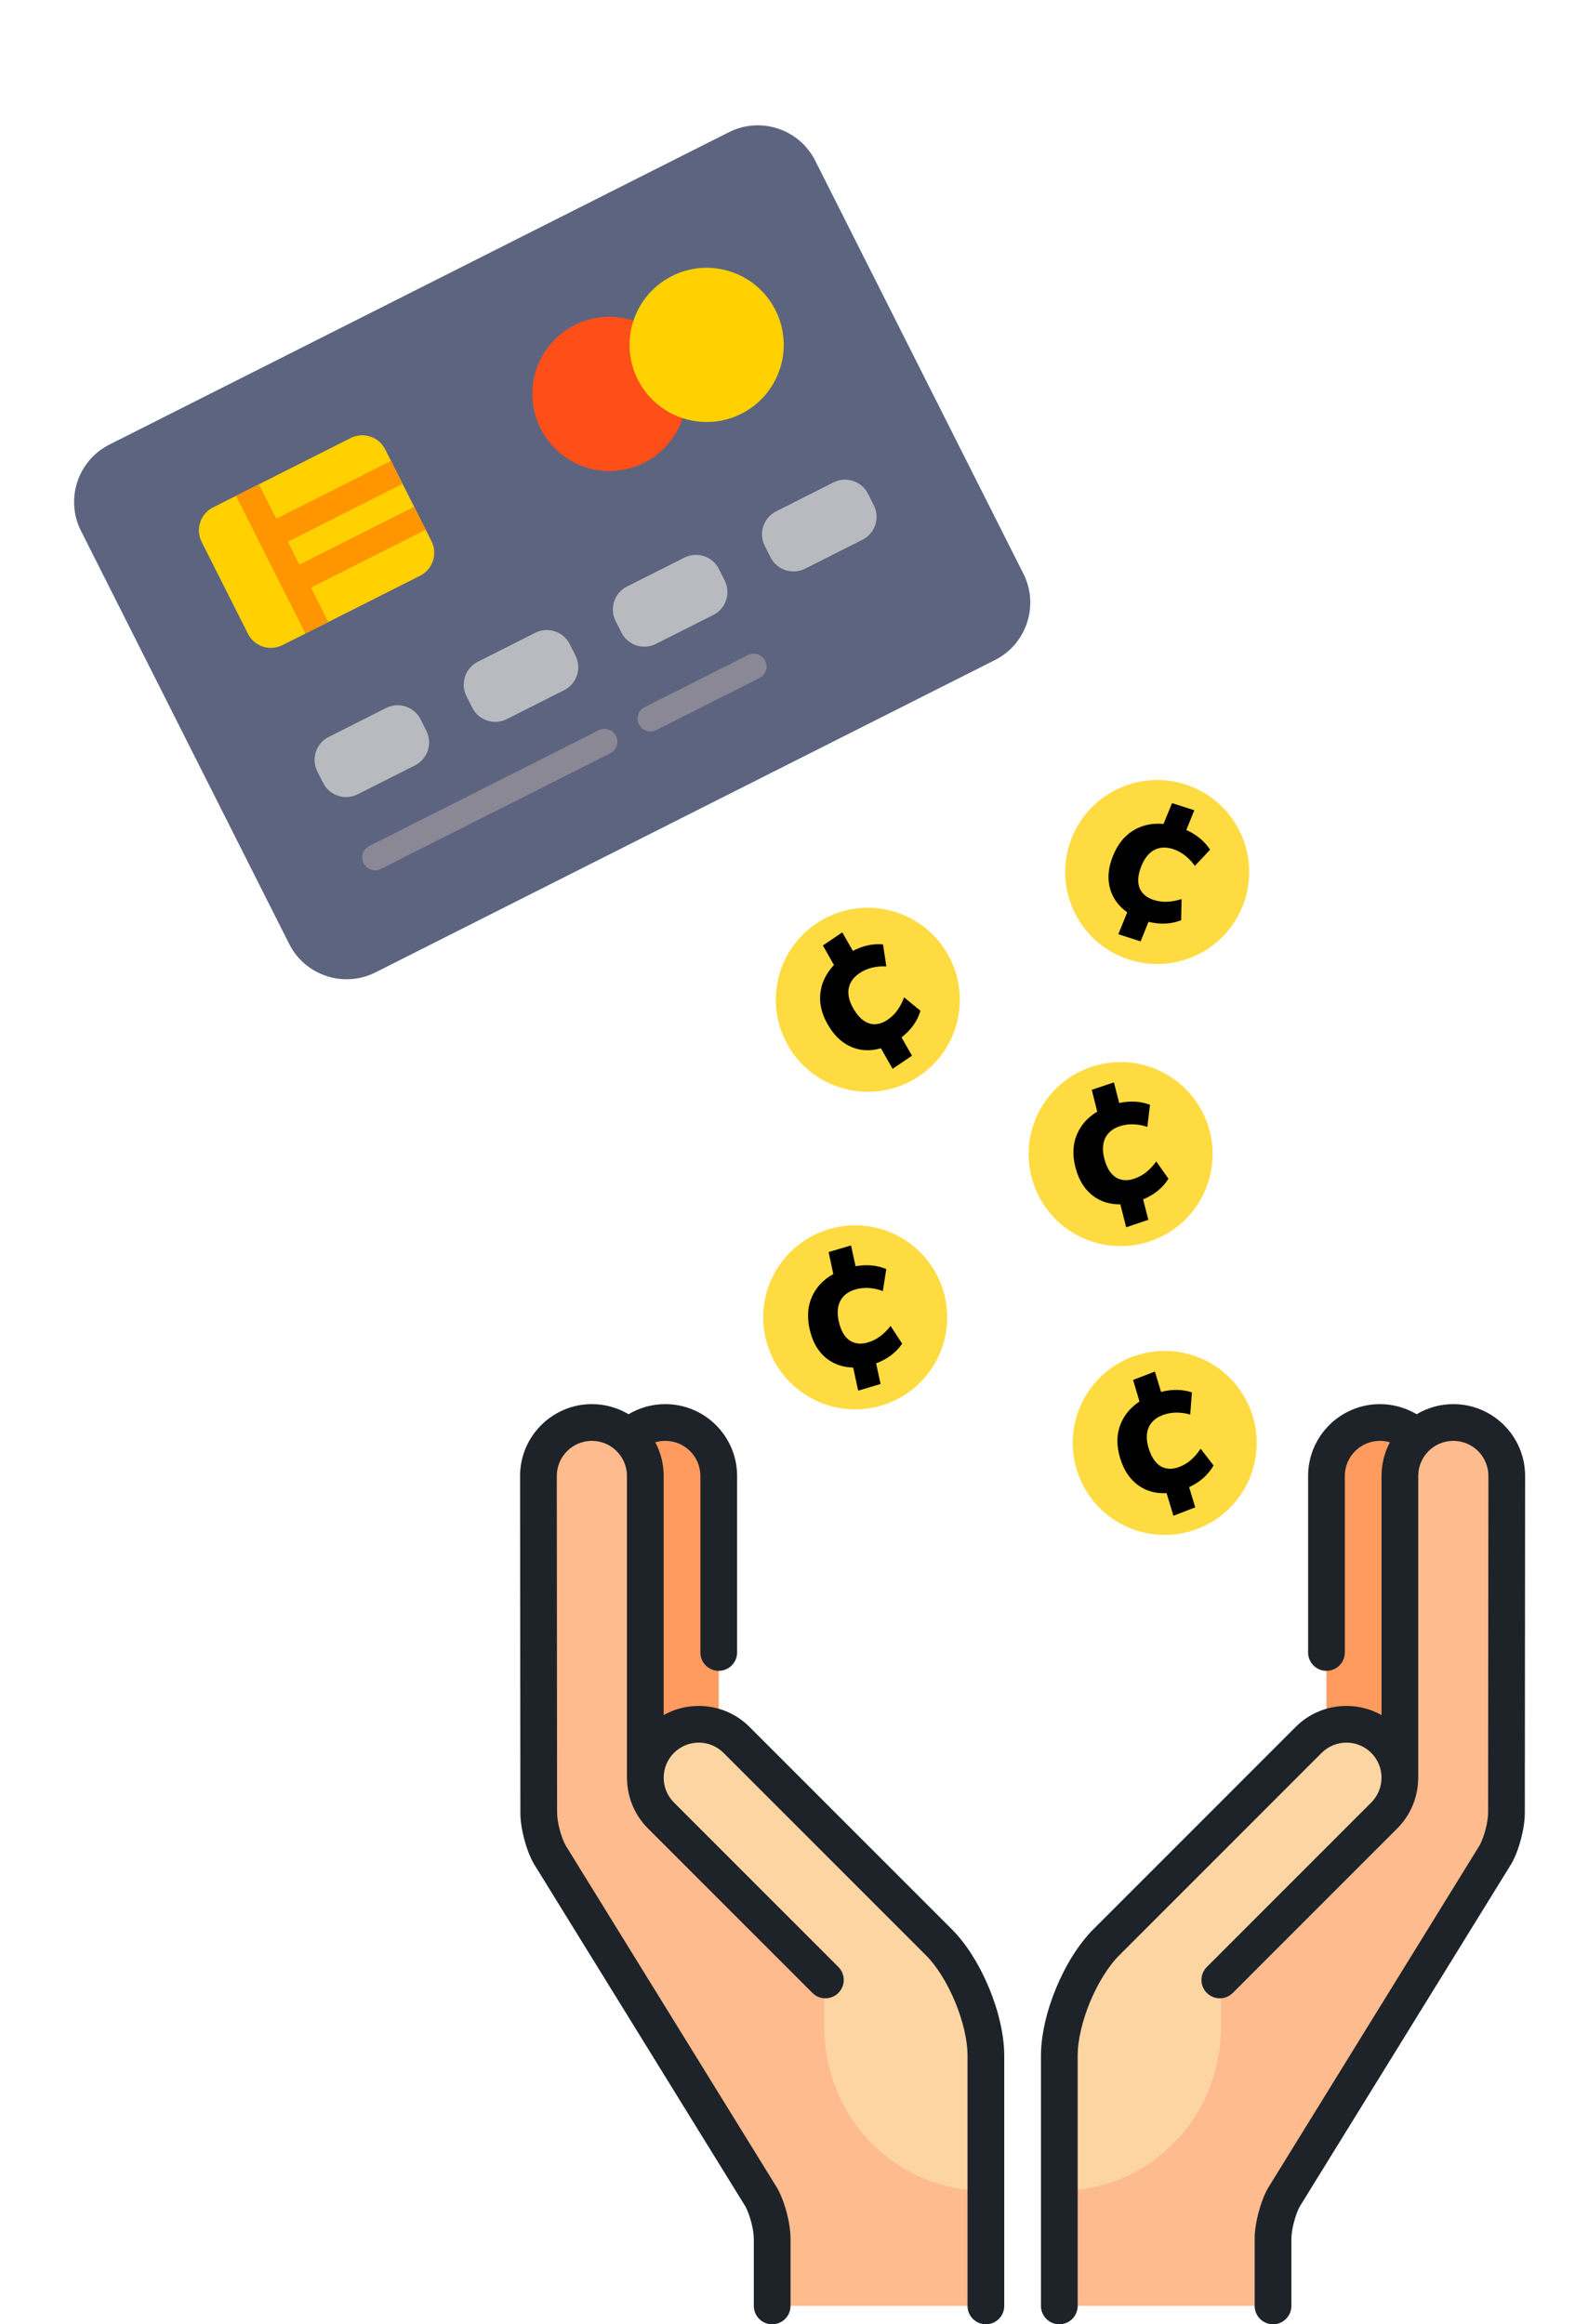 <svg width="587" height="859" viewBox="0 0 587 859" fill="none" xmlns="http://www.w3.org/2000/svg">
<g clip-path="url(#clip0)">
<path d="M269.444 48.856L40.445 164.303C28.754 170.197 24.037 184.505 29.931 196.196L106.895 348.862C112.789 360.554 127.097 365.27 138.788 359.377L367.788 243.93C379.479 238.036 384.196 223.728 378.302 212.036L301.337 59.37C295.443 47.679 281.135 42.962 269.444 48.856Z" fill="#5D647F"/>
<path d="M155.295 212.773L104.407 238.428C99.722 240.79 94.011 238.907 91.649 234.222L74.546 200.297C72.184 195.612 74.067 189.901 78.752 187.539L129.64 161.884C134.325 159.523 140.036 161.406 142.398 166.09L159.501 200.016C161.863 204.7 159.98 210.412 155.295 212.773Z" fill="#FFD100"/>
<path d="M153.403 282.868L132.199 293.558C127.515 295.919 121.804 294.036 119.442 289.352L117.304 285.111C114.943 280.427 116.825 274.715 121.51 272.354L142.713 261.664C147.398 259.303 153.109 261.186 155.471 265.87L157.609 270.111C159.97 274.795 158.087 280.506 153.403 282.868Z" fill="#B8BAC0"/>
<path d="M208.532 255.075L187.329 265.765C182.644 268.126 176.933 266.244 174.572 261.559L172.434 257.318C170.072 252.634 171.955 246.923 176.639 244.561L197.843 233.872C202.527 231.51 208.239 233.393 210.6 238.077L212.738 242.318C215.1 247.002 213.217 252.714 208.532 255.075Z" fill="#B8BAC0"/>
<path d="M263.662 227.282L242.458 237.972C237.774 240.334 232.063 238.451 229.701 233.766L227.563 229.526C225.201 224.841 227.084 219.13 231.769 216.768L252.972 206.079C257.657 203.717 263.368 205.6 265.73 210.284L267.868 214.525C270.229 219.21 268.346 224.921 263.662 227.282Z" fill="#B8BAC0"/>
<path d="M318.791 199.49L297.588 210.179C292.903 212.541 287.192 210.658 284.83 205.974L282.693 201.733C280.331 197.048 282.214 191.337 286.898 188.976L308.102 178.286C312.786 175.924 318.498 177.807 320.859 182.492L322.997 186.732C325.359 191.417 323.476 197.128 318.791 199.49Z" fill="#B8BAC0"/>
<path d="M225.601 278.382L140.786 321.14C138.442 322.322 135.588 321.379 134.407 319.037C133.227 316.695 134.166 313.84 136.51 312.658L221.325 269.9C223.669 268.719 226.523 269.661 227.703 272.003C228.884 274.345 227.945 277.2 225.601 278.382Z" fill="#8A8895"/>
<path d="M280.73 250.589L242.564 269.83C240.219 271.012 237.366 270.069 236.185 267.727C235.004 265.385 235.944 262.53 238.288 261.349L276.454 242.108C278.798 240.926 281.652 241.868 282.833 244.21C284.014 246.552 283.074 249.407 280.73 250.589Z" fill="#8A8895"/>
<path d="M252.798 152.983C250.763 160.537 245.644 167.225 238.108 171.024C224.056 178.109 206.921 172.46 199.836 158.407C192.752 144.355 198.401 127.22 212.453 120.135C219.988 116.337 228.408 116.199 235.69 119.054" fill="#FF4F19"/>
<path d="M153.087 187.294L110.68 208.673L106.404 200.191L148.811 178.812L144.536 170.331L102.128 191.71L95.715 178.988L87.233 183.263L112.888 234.152L121.369 229.876L114.956 217.154L157.363 195.775L153.087 187.294Z" fill="#FF9500"/>
<path d="M274.036 152.912C288.088 145.827 293.737 128.693 286.653 114.64C279.568 100.588 262.433 94.939 248.381 102.023C234.328 109.107 228.68 126.242 235.764 140.295C242.848 154.347 259.983 159.996 274.036 152.912Z" fill="#FFD100"/>
</g>
<g clip-path="url(#clip1)">
<path d="M245.928 525.721C235.019 525.721 226.175 534.565 226.175 545.474V675.092H265.682V545.474C265.681 534.564 256.837 525.721 245.928 525.721Z" fill="#FF9B5F"/>
<path d="M238.538 656.997V545.474C238.538 534.564 229.694 525.721 218.784 525.721C207.875 525.721 199.031 534.565 199.031 545.474L199.142 670.009C199.145 674.517 200.957 681.421 203.166 685.35L281.413 812.061C283.622 815.99 285.428 822.894 285.428 827.402V852.215H364.429V809.691L331.315 728.715L238.538 656.997Z" fill="#FEBB8E"/>
<path d="M364.431 759.79C364.431 746.266 356.606 727.377 347.044 717.813L272.26 643.03C264.546 635.315 252.038 635.315 244.324 643.03C236.61 650.744 236.61 663.251 244.324 670.965L304.691 731.332V749.073C304.691 782.552 330.951 809.692 364.431 809.692V759.79Z" fill="#FCD5A2"/>
<path d="M510.073 525.721C520.983 525.721 529.826 534.565 529.826 545.474V675.092H490.32V545.474C490.32 534.564 499.165 525.721 510.073 525.721Z" fill="#FF9B5F"/>
<path d="M517.463 656.997V545.474C517.463 534.564 526.307 525.721 537.217 525.721C548.127 525.721 556.97 534.565 556.97 545.474L556.86 670.009C556.857 674.517 555.045 681.421 552.836 685.35L474.589 812.06C472.38 815.989 470.571 822.894 470.571 827.401V852.214H391.571V809.69L424.685 728.714L517.463 656.997Z" fill="#FEBB8E"/>
<path d="M391.571 759.79C391.571 746.266 399.395 727.377 408.959 717.813L483.742 643.03C491.457 635.315 503.964 635.315 511.678 643.03C519.392 650.744 519.392 663.251 511.678 670.965L451.312 731.332V749.073C451.312 782.552 425.051 809.692 391.572 809.692V759.79H391.571Z" fill="#FCD5A2"/>
<path d="M277.058 638.231C268.475 629.648 255.431 628.191 245.324 633.848V545.474C245.324 540.985 244.199 536.755 242.224 533.045C243.413 532.691 244.658 532.505 245.928 532.505C253.078 532.505 258.895 538.322 258.895 545.472V610.714C258.895 614.461 261.932 617.5 265.681 617.5C269.429 617.5 272.466 614.462 272.466 610.714V545.472C272.466 530.839 260.561 518.934 245.928 518.934C241.088 518.934 236.421 520.241 232.348 522.673C228.376 520.302 223.738 518.934 218.786 518.934C204.153 518.934 192.248 530.839 192.248 545.479L192.358 670.014C192.363 675.698 194.467 683.719 197.252 688.674C197.297 688.756 197.345 688.835 197.394 688.915L275.559 815.492C277.182 818.452 278.645 824.082 278.645 827.4V852.214C278.645 855.961 281.683 859 285.431 859C289.178 859 292.217 855.962 292.217 852.214V827.401C292.217 821.716 290.116 813.691 287.33 808.735C287.283 808.653 287.237 808.574 287.188 808.494L209.021 681.918C207.397 678.957 205.93 673.324 205.928 670.004L205.818 545.475C205.818 538.325 211.635 532.508 218.785 532.508C225.934 532.508 231.752 538.325 231.752 545.475V656.997C231.752 657.157 231.765 657.313 231.776 657.469C231.894 664.107 234.471 670.709 239.525 675.763L300.304 736.541C302.954 739.191 307.251 739.191 309.9 736.541C312.55 733.891 312.55 729.595 309.9 726.945L249.121 666.166C244.065 661.11 244.065 652.884 249.121 647.828C254.177 642.772 262.404 642.772 267.461 647.828L342.245 722.611C350.592 730.958 357.645 747.984 357.645 759.79V852.212C357.645 855.96 360.682 858.998 364.431 858.998C368.178 858.998 371.217 855.961 371.217 852.212V759.79C371.217 744.426 362.706 723.879 351.841 713.015L277.058 638.231Z" fill="#1D2328"/>
<path d="M537.217 518.935C532.265 518.935 527.627 520.302 523.655 522.674C519.583 520.242 514.915 518.935 510.075 518.935C495.442 518.935 483.537 530.84 483.537 545.473V610.715C483.537 614.462 486.575 617.5 490.323 617.5C494.071 617.5 497.109 614.463 497.109 610.715V545.473C497.109 538.323 502.927 532.506 510.076 532.506C511.345 532.506 512.59 532.691 513.779 533.046C511.804 536.756 510.679 540.986 510.679 545.475V633.849C500.574 628.193 487.529 629.649 478.945 638.232L404.162 713.016C393.297 723.881 384.786 744.426 384.786 759.791V852.213C384.786 855.961 387.824 858.999 391.572 858.999C395.32 858.999 398.358 855.961 398.358 852.213V759.79C398.358 747.985 405.411 730.959 413.758 722.612L488.541 647.828C493.597 642.772 501.824 642.772 506.88 647.828C511.936 652.884 511.936 661.111 506.88 666.167L446.101 726.945C443.451 729.596 443.451 733.891 446.101 736.541C448.751 739.192 453.048 739.192 455.697 736.541L516.476 675.763C521.531 670.709 524.108 664.107 524.226 657.47C524.236 657.313 524.249 657.157 524.249 656.998V545.474C524.249 538.324 530.067 532.507 537.216 532.507C544.366 532.507 550.184 538.324 550.184 545.468L550.074 670.004C550.072 673.324 548.604 678.957 546.981 681.918L468.815 808.495C468.766 808.574 468.72 808.655 468.673 808.736C465.888 813.693 463.786 821.718 463.786 827.403V852.215C463.786 855.962 466.824 859.001 470.572 859.001C474.32 859.001 477.358 855.963 477.358 852.215V827.402C477.358 824.083 478.821 818.454 480.444 815.494L558.609 688.916C558.658 688.838 558.707 688.757 558.752 688.676C561.536 683.72 563.641 675.699 563.645 670.016L563.755 545.476C563.756 530.84 551.85 518.935 537.217 518.935Z" fill="#1D2328"/>
</g>
<circle cx="414.234" cy="426.532" r="34" transform="rotate(-18.555 414.234 426.532)" fill="#FEDB41"/>
<path d="M431.914 435.635C430.931 437.231 429.628 438.706 428.007 440.061C426.37 441.369 424.551 442.436 422.549 443.26L424.478 450.815L416.287 453.564L414.129 445.099C410.349 445.152 407.053 444.157 404.241 442.114C401.413 440.025 399.366 437.092 398.098 433.315C396.494 428.537 396.356 424.204 397.684 420.316C399.041 416.366 401.676 413.203 405.587 410.827L403.567 402.772L411.758 400.022L413.709 407.646C417.82 406.772 421.616 406.991 425.094 408.305L424.11 416.458C420.419 415.266 417.003 415.198 413.863 416.252C411.088 417.183 409.232 418.819 408.295 421.159C407.405 423.483 407.517 426.306 408.632 429.628C409.564 432.404 410.964 434.313 412.833 435.357C414.733 436.339 416.866 436.433 419.232 435.639C420.916 435.074 422.394 434.274 423.667 433.239C424.985 432.189 426.235 430.858 427.415 429.247L431.914 435.635Z" fill="black"/>
<circle cx="430.527" cy="533.272" r="34" transform="rotate(-21.034 430.527 533.272)" fill="#FEDB41"/>
<path d="M448.584 541.602C447.671 543.238 446.433 544.768 444.872 546.192C443.294 547.57 441.522 548.714 439.558 549.624L441.811 557.088L433.747 560.189L431.225 551.825C427.451 552.042 424.115 551.191 421.217 549.271C418.302 547.307 416.129 544.465 414.699 540.747C412.89 536.042 412.565 531.719 413.723 527.777C414.909 523.772 417.404 520.499 421.209 517.955L418.842 509.995L426.906 506.894L429.185 514.425C433.255 513.375 437.057 513.43 440.589 514.591L439.958 522.78C436.219 521.749 432.803 521.828 429.712 523.017C426.979 524.068 425.196 525.782 424.362 528.16C423.572 530.52 423.806 533.336 425.064 536.607C426.115 539.339 427.597 541.187 429.509 542.148C431.449 543.048 433.584 543.05 435.914 542.154C437.572 541.516 439.014 540.653 440.241 539.564C441.513 538.458 442.703 537.075 443.813 535.414L448.584 541.602Z" fill="black"/>
<circle cx="316.122" cy="486.861" r="34" transform="rotate(-16.546 316.122 486.861)" fill="#FEDB41"/>
<path d="M333.472 496.578C332.434 498.139 331.08 499.567 329.413 500.864C327.731 502.114 325.876 503.116 323.846 503.869L325.508 511.487L317.226 513.948L315.366 505.412C311.587 505.333 308.328 504.223 305.589 502.083C302.837 499.896 300.893 496.893 299.758 493.074C298.323 488.243 298.337 483.907 299.8 480.068C301.296 476.168 304.039 473.1 308.032 470.862L306.295 462.741L314.577 460.28L316.26 467.967C320.4 467.238 324.185 467.591 327.615 469.025L326.345 477.139C322.698 475.819 319.287 475.63 316.113 476.574C313.306 477.407 311.394 478.977 310.376 481.282C309.404 483.574 309.417 486.399 310.415 489.758C311.249 492.565 312.582 494.522 314.413 495.631C316.277 496.679 318.405 496.848 320.798 496.137C322.5 495.632 324.006 494.884 325.314 493.894C326.669 492.891 327.964 491.605 329.2 490.036L333.472 496.578Z" fill="black"/>
<circle cx="320.784" cy="369.489" r="34" transform="rotate(-33.976 320.784 369.489)" fill="#FEDB41"/>
<path d="M340.248 373.563C339.725 375.363 338.862 377.131 337.659 378.868C336.429 380.565 334.959 382.076 333.248 383.403L337.116 390.173L329.951 395.002L325.62 387.415C321.991 388.471 318.549 388.389 315.294 387.167C312.013 385.905 309.259 383.622 307.033 380.319C304.216 376.139 302.931 371.998 303.177 367.897C303.435 363.729 305.134 359.979 308.273 356.649L304.183 349.42L311.348 344.592L315.256 351.422C318.987 349.486 322.704 348.689 326.407 349.03L327.626 357.151C323.751 356.984 320.44 357.826 317.693 359.677C315.265 361.313 313.911 363.383 313.631 365.888C313.39 368.365 314.249 371.057 316.207 373.962C317.843 376.391 319.701 377.859 321.78 378.368C323.873 378.81 325.954 378.334 328.024 376.939C329.497 375.946 330.709 374.782 331.661 373.446C332.652 372.083 333.503 370.468 334.213 368.601L340.248 373.563Z" fill="black"/>
<circle cx="427.757" cy="322.28" r="34" transform="rotate(17.777 427.757 322.28)" fill="#FEDB41"/>
<path d="M436.607 340.088C434.869 340.791 432.946 341.208 430.837 341.338C428.744 341.423 426.646 341.204 424.545 340.682L421.623 347.911L413.395 345.273L416.672 337.175C413.596 334.978 411.53 332.224 410.475 328.912C409.435 325.554 409.523 321.978 410.739 318.184C412.278 313.385 414.734 309.812 418.107 307.466C421.541 305.089 425.537 304.102 430.095 304.505L433.24 296.818L441.468 299.456L438.523 306.753C442.353 308.485 445.281 310.911 447.305 314.03L441.681 320.015C439.414 316.868 436.703 314.789 433.549 313.778C430.761 312.884 428.297 313.102 426.157 314.432C424.062 315.777 422.48 318.118 421.41 321.454C420.516 324.243 420.513 326.611 421.401 328.559C422.349 330.476 424.011 331.815 426.388 332.577C428.079 333.119 429.744 333.351 431.382 333.271C433.067 333.206 434.862 332.875 436.767 332.276L436.607 340.088Z" fill="black"/>
<defs>
<clipPath id="clip0">
<rect y="136.826" width="303.946" height="303.946" transform="rotate(-26.754 0 136.826)" fill="white"/>
</clipPath>
<clipPath id="clip1">
<rect x="169" y="441" width="418" height="418" fill="white"/>
</clipPath>
</defs>
</svg>
